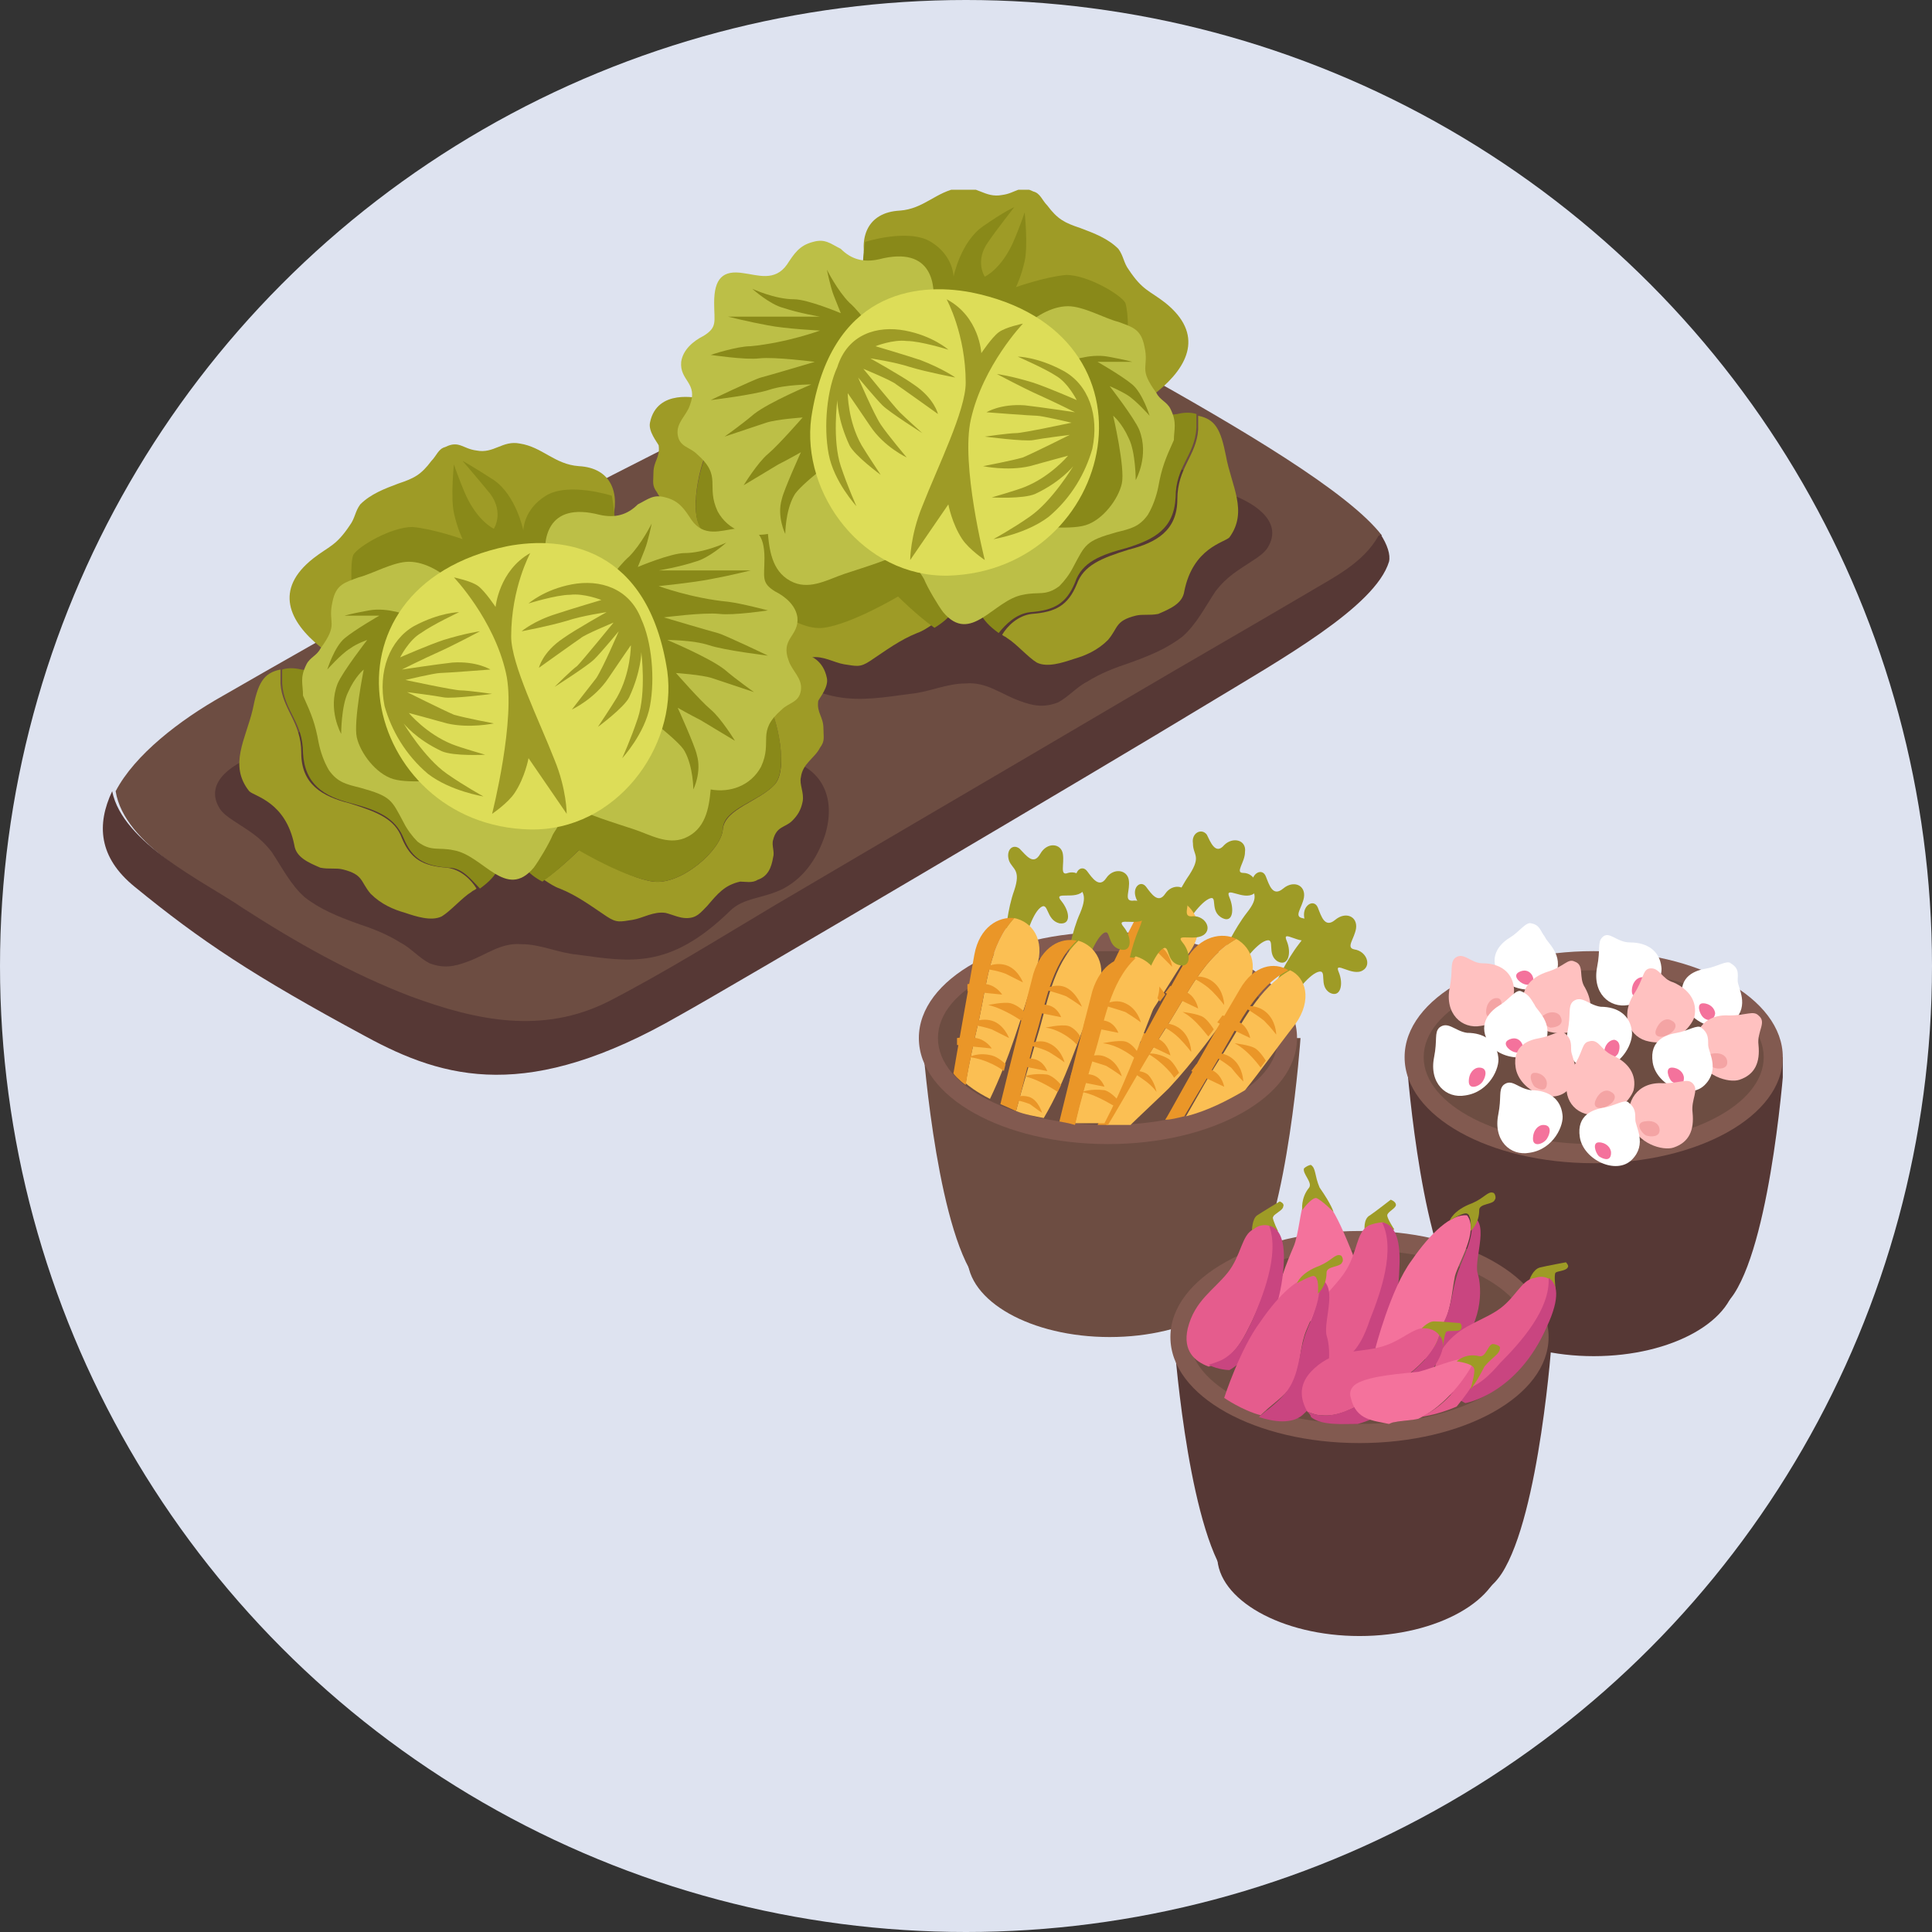 <svg width="224" height="224" viewBox="0 0 224 224" fill="none" xmlns="http://www.w3.org/2000/svg">
<rect x="0" y="0" width="224" height="224" fill="#333333" stroke="none"/>
<circle cx="112" cy="112" r="112" fill="#DEE3F0"/>
<g clip-path="url(#clip0_1459_509)">
<path d="M28.292 105.44C34.528 109.471 40.964 113.3 47.803 115.719C55.446 118.54 63.29 120.153 70.732 116.323C77.37 112.897 83.806 108.665 90.242 105.037C103.92 97.177 117.396 89.115 131.073 81.053C137.912 77.022 144.951 72.991 151.79 68.96C154.807 67.147 158.226 65.333 160.037 62.31C160.037 62.31 160.037 62.108 160.238 62.108C156.416 57.069 143.745 49.612 131.475 42.76C116.591 34.295 108.546 36.512 97.885 41.752C92.455 44.372 69.726 55.457 64.296 58.682C53.434 65.131 39.154 72.991 25.879 80.65C20.85 83.472 15.621 87.502 13.408 91.735C14.414 97.983 23.666 102.417 28.292 105.44Z" fill="#6D4D42"/>
<path d="M15.621 102.82C23.264 109.068 29.298 113.099 42.372 120.153C51.624 125.191 61.279 127.811 78.777 117.734C84.61 114.509 127.654 89.115 139.923 81.658C148.572 76.418 159.433 70.371 161.042 65.131C161.243 64.325 160.841 63.116 160.037 61.907C160.037 61.907 160.037 62.108 159.835 62.108C158.025 65.333 154.606 66.945 151.589 68.759C144.75 72.79 137.71 76.821 130.872 80.852C117.194 88.913 103.718 96.773 90.041 104.835C83.605 108.665 77.168 112.695 70.531 116.122C62.888 119.951 55.245 118.339 47.601 115.517C40.763 112.897 34.326 109.269 28.091 105.238C23.666 102.215 14.213 97.781 13.006 91.735C11.196 95.564 11.397 99.394 15.621 102.82Z" fill="#563835"/>
<path d="M92.052 88.309C85.616 86.092 78.174 85.89 71.536 84.882C63.491 83.673 56.049 83.27 47.802 83.673C41.969 84.076 34.527 83.27 29.901 87.502C27.487 88.309 23.465 90.526 25.476 93.75C25.878 94.355 26.482 94.758 27.085 95.161C28.895 96.37 30.102 96.975 31.51 98.789C32.717 100.603 33.723 102.618 35.332 104.029C37.142 105.44 39.153 106.246 41.366 107.052C43.176 107.657 44.785 108.261 46.394 109.269C47.601 109.874 48.607 111.083 49.814 111.688C51.423 112.292 52.63 112.091 54.239 111.486C56.451 110.68 58.06 109.269 60.474 109.471C62.686 109.471 64.698 110.478 66.91 110.68C72.944 111.486 77.57 112.494 84.61 105.641C86.219 104.029 88.432 104.231 90.845 103.021C93.46 101.611 94.868 99.192 95.673 96.773C96.879 92.743 95.472 89.518 92.052 88.309Z" fill="#563835"/>
<path d="M80.386 58.077C86.823 55.86 94.265 55.658 100.902 54.651C108.948 53.441 116.39 53.038 124.636 53.441C130.469 53.844 137.911 53.038 142.537 57.271C144.951 58.077 148.974 60.294 146.962 63.519C146.56 64.123 145.957 64.526 145.353 64.929C143.543 66.139 142.336 66.743 140.928 68.557C139.721 70.371 138.716 72.386 137.107 73.797C135.296 75.208 133.285 76.014 131.073 76.82C129.262 77.425 127.653 78.03 126.044 79.037C124.837 79.642 123.832 80.851 122.625 81.456C121.016 82.061 119.809 81.859 118.2 81.254C115.987 80.448 114.378 79.037 111.965 79.239C109.752 79.239 107.741 80.247 105.528 80.448C99.494 81.254 94.868 82.262 87.828 75.41C86.219 73.797 84.007 73.999 81.593 72.79C78.978 71.379 77.57 68.96 76.766 66.542C75.76 62.712 76.967 59.488 80.386 58.077Z" fill="#563835"/>
<path d="M95.472 72.588C92.254 72.992 87.628 68.961 87.427 66.542C87.225 64.124 83.203 63.317 81.393 61.302C79.582 59.286 81.594 52.031 82.398 51.829C88.231 50.016 112.166 59.286 112.166 59.286C111.965 57.876 110.155 57.069 108.948 56.465C106.132 54.651 103.115 53.24 100.098 51.829C94.265 49.209 87.628 46.388 81.191 46.186C80.99 46.186 76.163 44.977 75.359 49.008C75.157 50.016 76.163 51.225 76.364 51.628C76.565 53.039 75.761 53.442 75.761 54.852C75.761 55.86 75.56 56.263 76.163 57.069C76.766 58.279 78.174 58.883 78.376 60.496C78.577 61.302 77.973 62.31 78.174 63.317C78.376 64.325 78.778 64.93 79.381 65.534C80.186 66.341 81.191 66.139 81.594 67.751C81.795 68.356 81.393 69.162 81.594 69.767C81.795 70.976 82.197 71.984 83.404 72.387C84.007 72.79 84.812 72.588 85.415 72.588C87.225 72.992 88.03 73.999 89.237 75.41C90.041 76.216 90.444 76.821 91.65 76.821C92.455 76.821 93.26 76.418 94.064 76.216C95.472 76.015 96.679 76.821 97.886 77.022C99.294 77.224 99.696 77.425 100.903 76.619C102.713 75.41 104.322 74.201 106.333 73.394C106.937 73.193 107.54 72.79 108.144 72.387C106.132 70.976 103.92 68.759 103.92 68.759C103.92 68.759 98.69 72.387 95.472 72.588Z" fill="#9E9B26"/>
<path d="M110.557 70.976C111.563 69.767 111.764 68.154 111.764 66.744C111.764 65.534 111.362 64.527 111.362 63.317C111.362 62.31 111.965 61.302 112.166 60.093C112.166 59.69 112.166 59.488 112.166 59.488C112.166 59.488 88.231 50.217 82.398 52.031C81.594 52.232 79.582 59.286 81.393 61.504C83.203 63.519 87.427 64.325 87.427 66.744C87.427 69.162 92.254 73.193 95.472 72.79C98.69 72.387 104.121 69.162 104.121 69.162C104.121 69.162 106.334 71.379 108.345 72.79C109.351 72.185 109.954 71.581 110.557 70.976Z" fill="#898919"/>
<path d="M135.096 35.101C133.286 33.691 132.481 33.691 130.872 31.272C130.269 30.466 130.269 29.66 129.665 28.853C128.458 27.644 126.849 27.04 125.24 26.435C123.43 25.83 122.625 25.427 121.419 23.815C120.815 23.21 120.614 22.404 119.809 22.203C118.2 21.396 117.798 22.404 116.189 22.606C114.178 23.009 113.172 21.396 111.161 21.799C108.546 22.203 107.138 24.218 104.322 24.419C100.5 24.621 99.495 27.644 100.5 30.869C99.696 31.272 99.897 32.481 100.903 32.481C103.517 32.683 105.126 38.124 106.937 39.938C108.747 41.752 110.758 42.962 112.971 43.969C114.781 44.775 116.39 44.977 117.597 47.194C117.999 48 117.798 49.008 118.401 49.814C119.407 51.225 120.614 51.426 122.424 51.023C127.855 50.016 144.147 42.357 135.096 35.101Z" fill="#9E9B26"/>
<path d="M100.299 28.047C100.299 28.047 105.327 26.435 107.942 28.047C110.557 29.66 110.557 32.078 110.557 32.078C110.557 32.078 111.362 28.047 113.976 26.234C116.591 24.42 117.597 24.017 117.597 24.017C117.597 24.017 115.384 26.838 114.58 28.047C112.971 30.265 114.177 32.078 114.177 32.078C114.177 32.078 115.988 31.272 117.396 28.249C118.2 26.435 118.804 24.621 118.804 24.621C118.804 24.621 119.206 28.451 118.804 30.265C118.401 32.078 117.798 33.288 117.798 33.288C117.798 33.288 121.217 32.078 123.631 31.877C126.045 31.877 129.866 34.094 130.47 35.102C130.872 36.311 130.872 39.535 130.47 39.938C130.268 40.14 120.212 42.962 118.2 42.76C116.189 42.559 104.724 37.722 101.908 36.109C99.092 34.698 100.299 28.047 100.299 28.047Z" fill="#898919"/>
<path d="M142.136 52.838C141.533 49.815 140.929 48.606 138.918 48.203C138.918 48.606 138.918 49.21 138.918 49.815C138.717 52.838 136.504 54.249 136.504 57.877C136.504 61.505 134.091 62.915 130.872 63.721C127.654 64.729 125.643 65.535 124.838 67.752C123.833 70.171 122.425 70.977 119.609 71.179C118 71.38 116.793 72.589 116.189 73.597C116.391 73.799 116.592 73.799 116.793 74C117.799 74.605 119.206 76.217 120.212 76.822C121.419 77.426 123.229 76.822 124.436 76.419C125.844 76.016 127.252 75.411 128.459 74.202C129.666 72.791 129.263 71.985 131.677 71.38C132.482 71.179 133.286 71.38 134.292 71.179C135.7 70.574 137.108 69.969 137.309 68.558C138.314 63.52 141.935 62.915 142.538 62.311C144.751 59.288 142.739 56.264 142.136 52.838Z" fill="#9E9B26"/>
<path d="M119.408 70.977C122.223 70.775 123.631 69.969 124.637 67.55C125.442 65.132 127.654 64.326 130.671 63.519C133.889 62.512 136.102 61.302 136.303 57.675C136.303 54.047 138.515 52.838 138.717 49.613C138.717 49.008 138.717 48.404 138.717 48.001C138.113 47.799 137.309 47.799 136.504 48.001C132.481 48.404 128.861 50.419 126.045 53.039C124.034 54.853 122.223 57.272 120.413 59.287C118.804 61.504 112.368 67.55 112.77 67.953C113.373 70.775 113.575 71.783 115.787 73.395C116.592 72.387 117.798 71.178 119.408 70.977Z" fill="#898919"/>
<path d="M108.545 56.062C107.942 49.209 107.138 42.962 108.143 35.907C108.143 35.907 108.143 35.907 108.143 35.706C108.545 33.086 108.143 28.45 101.908 30.063C100.098 30.466 98.69 30.063 97.483 28.853C96.276 28.249 95.673 27.644 94.265 28.047C92.656 28.45 92.052 29.458 91.248 30.667C89.84 32.683 87.828 31.877 86.219 31.675C83.806 31.272 82.8 32.28 82.8 35.101C82.8 37.318 83.202 37.923 81.593 38.931C80.386 39.535 79.18 40.543 78.978 41.954C78.777 44.171 80.99 44.372 79.984 46.992C79.582 48.202 78.375 49.008 78.576 50.419C78.777 51.829 79.984 51.829 80.789 52.636C83.806 55.256 81.794 56.263 83.202 59.286C84.409 61.504 86.823 62.31 89.035 61.907C89.236 64.124 89.639 66.542 92.052 67.55C94.064 68.356 96.075 67.147 97.885 66.542C100.299 65.736 103.115 64.93 105.327 63.721C108.344 61.907 108.747 59.085 108.545 56.062Z" fill="#BCBF47"/>
<path d="M135.699 47.395C135.297 46.589 134.492 46.388 134.09 45.581C131.878 42.558 133.286 42.76 132.682 40.14C132.28 38.124 131.274 37.923 129.665 37.318C128.056 36.915 125.642 35.504 123.832 35.504C120.011 35.504 115.787 40.341 114.58 43.566C113.373 46.791 113.976 50.418 113.172 53.643C112.166 57.472 109.954 60.697 107.339 63.519C107.138 63.72 107.138 63.922 107.138 64.123C106.534 64.526 106.333 65.131 106.534 65.937C106.534 66.34 106.937 66.743 107.138 67.147C107.54 68.154 108.747 70.17 109.35 70.976C112.569 74.805 115.183 69.565 118.603 68.96C120.413 68.557 121.217 69.162 122.826 67.953C123.43 67.348 124.033 66.542 124.436 65.736C125.844 63.116 125.844 62.712 129.464 61.705C131.073 61.302 132.079 61.1 133.084 59.689C133.688 58.682 134.09 57.472 134.291 56.465C134.693 54.248 135.096 53.24 136.101 51.023C136.101 49.814 136.504 49.008 135.699 47.395Z" fill="#BCBF47"/>
<path d="M101.909 39.334C101.909 39.334 99.897 36.311 98.489 35.101C97.081 33.691 95.875 31.272 95.875 31.272C95.875 31.272 96.277 33.287 96.679 34.295C97.081 35.303 97.484 36.311 97.484 36.311C97.484 36.311 93.662 34.698 92.053 34.698C89.841 34.698 87.226 33.489 87.226 33.489C87.226 33.489 89.237 35.303 90.846 35.706C92.656 36.311 95.07 36.714 95.07 36.714C95.07 36.714 90.846 36.714 87.829 36.714C86.019 36.714 84.41 36.714 84.41 36.714C84.41 36.714 86.823 37.318 89.036 37.721C91.047 38.124 95.07 38.326 95.07 38.326C95.07 38.326 91.248 39.737 87.025 40.14C85.415 40.14 82.398 41.148 82.398 41.148C82.398 41.148 86.421 41.752 88.03 41.551C89.841 41.349 94.467 41.954 94.467 41.954C94.467 41.954 89.036 43.566 88.231 43.768C87.427 43.969 82.398 46.388 82.398 46.388C82.398 46.388 87.427 45.783 89.237 45.178C91.047 44.574 94.064 44.574 94.064 44.574C94.064 44.574 89.237 46.589 87.427 48C86.019 49.209 84.007 50.62 84.007 50.62C84.007 50.62 87.628 49.411 88.835 49.008C90.042 48.605 93.059 48.403 93.059 48.403C93.059 48.403 90.243 51.628 89.036 52.636C87.829 53.643 86.22 56.263 86.22 56.263C86.22 56.263 89.237 54.45 90.243 53.845C91.45 53.24 92.858 52.434 92.858 52.434C92.858 52.434 90.846 56.868 90.645 57.876C90.042 59.891 91.047 61.907 91.047 61.907C91.047 61.907 91.047 59.286 92.053 57.473C92.656 56.263 97.282 52.837 97.282 52.837L101.909 39.334Z" fill="#898919"/>
<path d="M123.832 41.953C123.832 41.953 126.246 40.946 128.458 41.349C130.671 41.752 131.274 41.953 131.274 41.953C131.274 41.953 129.263 41.953 128.458 41.953C127.855 41.953 127.252 41.953 127.252 41.953C127.252 41.953 130.067 43.566 131.274 44.574C132.481 45.581 133.286 48.201 133.286 48.201C133.286 48.201 131.677 46.387 130.671 45.783C129.665 45.178 128.659 44.775 128.659 44.775C128.659 44.775 131.475 48.403 132.079 49.814C133.286 52.837 131.677 55.658 131.677 55.658C131.677 55.658 131.677 52.434 130.872 50.821C130.067 49.008 129.062 48.201 129.062 48.201C129.062 48.201 130.47 54.248 130.067 56.062C129.665 57.875 127.855 60.294 125.844 60.899C123.832 61.503 119.407 60.899 119.407 60.899L123.832 41.953Z" fill="#898919"/>
<path d="M112.569 33.892C106.132 32.682 96.277 33.892 94.064 48.403C92.857 57.271 100.098 66.945 109.954 66.743C129.464 66.139 135.699 38.527 112.569 33.892Z" fill="#DDDD58"/>
<path d="M109.753 34.698C109.753 34.698 111.966 38.729 111.966 44.372C111.966 47.597 108.747 54.046 106.937 58.682C105.529 62.108 105.529 64.93 105.529 64.93L109.954 58.48C109.954 58.48 110.357 60.697 111.563 62.511C112.368 63.72 114.178 64.93 114.178 64.93C114.178 64.93 111.362 53.845 112.569 48.605C113.977 42.357 118.603 37.52 118.603 37.52C118.603 37.52 116.592 37.923 115.787 38.527C114.983 39.132 113.776 40.946 113.776 40.946C113.776 40.946 113.575 36.713 109.753 34.698Z" fill="#9E9B26"/>
<path d="M104.925 38.326C108.143 38.931 109.953 40.543 109.953 40.543C109.953 40.543 106.735 39.535 105.126 39.535C103.517 39.334 101.506 40.14 101.506 40.14C101.506 40.14 104.925 41.148 106.735 41.752C109.35 42.76 110.758 43.768 110.758 43.768C110.758 43.768 107.54 43.163 105.528 42.559C103.718 41.954 100.902 41.551 100.902 41.551C100.902 41.551 104.523 43.566 105.931 44.574C108.344 46.186 108.747 48 108.747 48C108.747 48 104.523 44.977 103.919 44.574C103.517 44.171 100.098 42.76 100.098 42.76C100.098 42.76 103.718 47.194 104.322 47.799C104.925 48.403 106.936 50.217 106.936 50.217C106.936 50.217 103.115 47.799 102.31 46.992C101.506 46.186 99.494 43.768 99.494 43.768C99.494 43.768 101.305 48 102.109 49.209C102.914 50.419 105.126 53.039 105.126 53.039C105.126 53.039 102.511 51.83 100.902 49.411C100.098 48.202 98.288 45.582 98.288 45.582C98.288 45.582 98.288 48.806 99.897 51.628C100.5 52.636 102.109 55.054 102.109 55.054C102.109 55.054 99.092 52.837 98.489 51.628C97.081 48.605 97.081 46.388 97.081 46.388C97.081 46.388 96.477 51.023 97.483 54.047C98.288 56.465 99.293 58.682 99.293 58.682C99.293 58.682 96.678 55.86 96.075 52.636C95.472 49.411 95.874 45.179 97.081 42.559C98.288 38.729 101.707 37.721 104.925 38.326Z" fill="#9E9B26"/>
<path d="M123.229 42.962C120.212 41.349 117.999 41.349 117.999 41.349C117.999 41.349 121.217 42.76 122.424 43.566C123.832 44.372 124.838 46.388 124.838 46.388C124.838 46.388 121.62 44.977 119.81 44.372C117.195 43.566 115.586 43.365 115.586 43.365C115.586 43.365 118.603 44.977 120.413 45.783C122.223 46.589 124.637 47.798 124.637 47.798C124.637 47.798 120.614 47.194 118.804 46.992C115.988 46.791 114.379 47.798 114.379 47.798C114.379 47.798 119.608 48.202 120.212 48.202C120.815 48.202 124.235 49.008 124.235 49.008C124.235 49.008 118.603 50.217 117.798 50.217C116.994 50.217 114.178 50.62 114.178 50.62C114.178 50.62 118.804 51.225 119.81 51.023C120.815 50.822 124.033 50.419 124.033 50.419C124.033 50.419 120.011 52.434 118.603 53.039C117.195 53.442 113.977 54.046 113.977 54.046C113.977 54.046 116.792 54.651 119.407 54.046C120.815 53.643 123.832 52.837 123.832 52.837C123.832 52.837 121.821 55.256 118.804 56.465C117.798 56.868 114.982 57.674 114.982 57.674C114.982 57.674 118.603 57.876 120.011 57.271C123.028 55.86 124.436 54.046 124.436 54.046C124.436 54.046 122.022 58.077 119.407 59.891C117.396 61.302 115.183 62.511 115.183 62.511C115.183 62.511 119.005 61.907 121.62 59.891C124.235 57.674 125.844 54.852 126.648 52.031C127.453 48.202 126.246 44.574 123.229 42.962Z" fill="#9E9B26"/>
<path d="M75.761 102.215C78.979 102.618 83.605 98.587 83.806 96.168C84.007 93.75 88.03 92.944 89.84 90.928C91.65 88.913 89.639 81.657 88.835 81.456C83.002 79.642 59.066 88.913 59.066 88.913C59.267 87.502 61.078 86.696 62.285 86.091C65.1 84.278 68.118 82.867 71.135 81.456C76.968 78.836 83.605 76.014 90.041 75.813C90.243 75.813 95.07 74.603 95.874 78.634C96.076 79.642 95.07 80.851 94.869 81.254C94.668 82.665 95.472 83.068 95.472 84.479C95.472 85.487 95.673 85.89 95.07 86.696C94.466 87.905 93.058 88.51 92.857 90.122C92.656 90.928 93.26 91.936 93.058 92.944C92.857 93.951 92.455 94.556 91.852 95.161C91.047 95.967 90.041 95.765 89.639 97.378C89.438 97.982 89.84 98.789 89.639 99.393C89.438 100.602 89.036 101.61 87.829 102.013C87.225 102.416 86.421 102.215 85.817 102.215C84.007 102.618 83.203 103.626 81.996 105.036C81.191 105.843 80.789 106.447 79.582 106.447C78.778 106.447 77.973 106.044 77.169 105.843C75.761 105.641 74.554 106.447 73.347 106.649C71.939 106.85 71.537 107.052 70.33 106.246C68.52 105.036 66.911 103.827 64.899 103.021C64.296 102.819 63.693 102.416 63.089 102.013C65.1 100.602 67.313 98.385 67.313 98.385C67.313 98.385 72.543 101.812 75.761 102.215Z" fill="#9E9B26"/>
<path d="M60.675 100.4C59.67 99.191 59.469 97.579 59.469 96.168C59.469 94.959 59.871 93.951 59.871 92.742C59.871 91.734 59.267 90.726 59.066 89.517C59.066 89.114 59.066 88.912 59.066 88.912C59.066 88.912 83.002 79.641 88.835 81.455C89.639 81.657 91.65 88.711 89.84 90.928C88.03 92.943 83.806 93.749 83.806 96.168C83.605 98.586 78.979 102.617 75.761 102.214C72.543 101.811 67.112 98.586 67.112 98.586C67.112 98.586 64.899 100.803 62.888 102.214C62.084 101.811 61.279 101.206 60.675 100.4Z" fill="#898919"/>
<path d="M36.338 64.728C38.148 63.317 38.953 63.317 40.562 60.898C41.165 60.092 41.165 59.286 41.769 58.48C42.976 57.271 44.585 56.666 46.194 56.061C48.004 55.457 48.809 55.054 50.015 53.441C50.619 52.837 50.82 52.031 51.624 51.829C53.233 51.023 53.636 52.031 55.245 52.232C57.256 52.635 58.262 51.023 60.273 51.426C62.888 51.829 64.296 53.844 67.112 54.046C70.933 54.248 71.939 57.271 70.933 60.495C71.738 60.898 71.537 62.108 70.531 62.108C67.916 62.309 66.307 67.751 64.497 69.565C62.687 71.379 60.676 72.588 58.463 73.596C56.653 74.402 55.044 74.603 53.837 76.82C53.435 77.626 53.636 78.634 53.032 79.44C52.027 80.851 50.82 81.053 49.01 80.65C43.579 79.642 27.086 71.983 36.338 64.728Z" fill="#9E9B26"/>
<path d="M70.933 57.472C70.933 57.472 65.905 55.86 63.29 57.472C60.675 59.084 60.675 61.503 60.675 61.503C60.675 61.503 59.87 57.472 57.256 55.658C54.44 53.844 53.635 53.441 53.635 53.441C53.635 53.441 56.049 56.263 56.853 57.27C58.463 59.487 57.256 61.301 57.256 61.301C57.256 61.301 55.446 60.495 54.038 57.472C53.233 55.658 52.63 53.844 52.63 53.844C52.63 53.844 52.227 57.674 52.63 59.487C53.032 61.301 53.635 62.511 53.635 62.511C53.635 62.511 50.216 61.301 47.802 61.1C45.389 61.1 41.567 63.317 40.964 64.325C40.561 65.332 40.763 68.758 40.964 69.162C41.165 69.565 51.222 72.185 53.233 71.983C55.244 71.782 66.709 66.945 69.525 65.332C72.341 64.123 70.933 57.472 70.933 57.472Z" fill="#898919"/>
<path d="M29.298 82.263C29.901 79.239 30.505 78.03 32.516 77.627C32.516 78.03 32.516 78.635 32.516 79.239C32.717 82.263 34.93 83.673 34.93 87.301C34.93 90.929 37.343 92.34 40.562 93.146C43.78 94.153 45.791 94.96 46.596 97.177C47.601 99.595 49.009 100.401 51.825 100.603C53.434 100.804 54.641 102.014 55.245 103.021C55.043 103.223 54.842 103.223 54.641 103.425C53.636 104.029 52.227 105.642 51.222 106.246C50.015 106.851 48.205 106.246 46.998 105.843C45.59 105.44 44.182 104.835 42.975 103.626C41.768 102.215 42.171 101.409 39.757 100.804C38.953 100.603 38.148 100.804 37.142 100.603C35.734 99.998 34.326 99.394 34.125 97.983C33.12 92.944 29.499 92.34 28.896 91.735C26.482 88.712 28.493 85.689 29.298 82.263Z" fill="#9E9B26"/>
<path d="M52.027 100.603C49.211 100.401 47.803 99.595 46.797 97.177C45.792 94.758 43.78 93.952 40.763 93.146C37.545 92.34 35.333 90.929 35.131 87.301C35.131 83.673 32.919 82.464 32.718 79.239C32.718 78.635 32.718 78.03 32.718 77.627C33.321 77.425 34.126 77.425 34.93 77.627C38.953 78.03 42.574 80.046 45.389 82.666C47.401 84.48 49.211 86.898 51.021 88.913C52.63 91.13 59.067 97.177 58.664 97.58C58.061 100.401 57.86 101.409 55.647 103.021C54.642 102.014 53.636 100.603 52.027 100.603Z" fill="#898919"/>
<path d="M62.888 85.688C63.491 78.836 64.296 72.588 63.29 65.534C63.29 65.534 63.29 65.534 63.29 65.332C62.888 62.712 63.29 58.077 69.525 59.689C71.335 60.092 72.743 59.689 73.95 58.48C75.157 57.875 75.76 57.271 77.168 57.674C78.777 58.077 79.381 59.084 80.185 60.294C81.593 62.309 83.605 61.503 85.214 61.301C87.627 60.898 88.633 61.906 88.633 64.728C88.633 66.945 88.231 67.549 89.84 68.557C91.047 69.162 92.253 70.169 92.455 71.58C92.656 73.797 90.443 73.999 91.449 76.619C91.851 77.828 93.058 78.634 92.857 80.045C92.656 81.456 91.449 81.456 90.644 82.262C87.627 84.882 89.639 85.89 88.231 88.913C87.024 91.13 84.61 91.936 82.398 91.533C82.197 93.75 81.794 96.168 79.381 97.176C77.369 97.982 75.358 96.773 73.548 96.168C71.134 95.362 68.318 94.556 66.106 93.347C62.888 91.533 62.485 88.711 62.888 85.688Z" fill="#BCBF47"/>
<path d="M35.533 77.022C35.935 76.216 36.74 76.014 37.142 75.208C39.355 72.185 37.947 72.386 38.55 69.766C38.952 67.751 39.958 67.549 41.567 66.945C43.176 66.541 45.59 65.131 47.4 65.131C51.222 65.131 55.446 69.968 56.652 73.192C57.859 76.417 57.256 80.045 58.06 83.269C59.066 87.099 61.279 90.324 63.893 93.145C64.094 93.347 64.094 93.548 64.094 93.75C64.698 94.153 64.899 94.757 64.698 95.564C64.698 95.967 64.296 96.37 64.094 96.773C63.692 97.781 62.485 99.796 61.882 100.602C58.664 104.432 56.049 99.192 52.63 98.587C50.819 98.184 50.015 98.788 48.406 97.579C47.802 96.975 47.199 96.168 46.797 95.362C45.389 92.742 45.389 92.339 41.768 91.331C40.159 90.928 39.154 90.727 38.148 89.316C37.544 88.308 37.142 87.099 36.941 86.091C36.539 83.874 36.136 82.866 35.131 80.65C35.131 79.239 34.729 78.634 35.533 77.022Z" fill="#BCBF47"/>
<path d="M69.525 68.759C69.525 68.759 71.537 65.736 72.945 64.527C74.353 63.116 75.559 60.697 75.559 60.697C75.559 60.697 75.157 62.713 74.755 63.72C74.353 64.728 73.95 65.736 73.95 65.736C73.95 65.736 77.772 64.124 79.381 64.124C81.594 64.124 84.208 62.914 84.208 62.914C84.208 62.914 82.197 64.728 80.588 65.131C78.778 65.736 76.364 66.139 76.364 66.139C76.364 66.139 80.588 66.139 83.605 66.139C85.415 66.139 87.024 66.139 87.024 66.139C87.024 66.139 84.611 66.744 82.398 67.147C80.387 67.55 76.364 67.953 76.364 67.953C76.364 67.953 80.186 69.364 84.409 69.767C86.019 69.968 89.036 70.774 89.036 70.774C89.036 70.774 85.013 71.379 83.404 71.177C81.594 70.976 76.967 71.581 76.967 71.581C76.967 71.581 82.398 73.193 83.203 73.394C84.007 73.596 89.036 76.015 89.036 76.015C89.036 76.015 84.007 75.41 82.197 74.805C80.387 74.201 77.37 74.201 77.37 74.201C77.37 74.201 82.197 76.216 84.007 77.627C85.415 78.836 87.427 80.247 87.427 80.247C87.427 80.247 83.806 79.038 82.599 78.635C81.392 78.232 78.375 78.03 78.375 78.03C78.375 78.03 81.191 81.255 82.398 82.262C83.605 83.27 85.214 85.89 85.214 85.89C85.214 85.89 82.197 84.076 81.191 83.472C79.984 82.867 78.576 82.061 78.576 82.061C78.576 82.061 80.588 86.495 80.789 87.503C81.392 89.518 80.387 91.533 80.387 91.533C80.387 91.533 80.387 88.913 79.381 87.1C78.778 85.89 74.151 82.464 74.151 82.464L69.525 68.759Z" fill="#898919"/>
<path d="M47.401 71.379C47.401 71.379 44.987 70.371 42.775 70.774C40.562 71.177 39.959 71.379 39.959 71.379C39.959 71.379 41.97 71.379 42.775 71.379C43.378 71.379 43.981 71.379 43.981 71.379C43.981 71.379 41.165 72.991 39.959 73.999C38.752 75.007 37.947 77.627 37.947 77.627C37.947 77.627 39.556 75.813 40.562 75.208C41.367 74.604 42.573 74.201 42.573 74.201C42.573 74.201 39.758 77.828 39.154 79.239C37.947 82.262 39.556 85.084 39.556 85.084C39.556 85.084 39.556 81.859 40.361 80.247C41.165 78.433 42.171 77.627 42.171 77.627C42.171 77.627 40.964 83.673 41.367 85.487C41.769 87.301 43.579 89.719 45.59 90.324C47.602 90.929 52.027 90.324 52.027 90.324L47.401 71.379Z" fill="#898919"/>
<path d="M58.865 63.317C65.301 62.108 75.157 63.317 77.37 77.828C78.576 86.696 71.335 96.37 61.48 96.169C41.969 95.766 35.533 68.154 58.865 63.317Z" fill="#DDDD58"/>
<path d="M61.48 64.124C61.48 64.124 59.267 68.154 59.267 73.798C59.267 77.022 62.486 83.472 64.296 88.107C65.704 91.534 65.704 94.355 65.704 94.355L61.279 87.906C61.279 87.906 60.877 90.123 59.67 91.936C58.865 93.146 57.055 94.355 57.055 94.355C57.055 94.355 59.871 83.27 58.664 78.03C57.256 71.782 52.63 66.945 52.63 66.945C52.63 66.945 54.641 67.348 55.446 67.953C56.25 68.558 57.457 70.371 57.457 70.371C57.457 70.371 57.859 66.139 61.48 64.124Z" fill="#9E9B26"/>
<path d="M66.308 67.751C63.089 68.356 61.279 69.968 61.279 69.968C61.279 69.968 64.497 68.96 66.106 68.96C67.716 68.759 69.727 69.565 69.727 69.565C69.727 69.565 66.308 70.573 64.497 71.177C61.883 71.983 60.475 73.192 60.475 73.192C60.475 73.192 63.693 72.588 65.704 71.983C67.514 71.379 70.33 70.975 70.33 70.975C70.33 70.975 66.71 72.991 65.302 73.999C62.888 75.611 62.486 77.425 62.486 77.425C62.486 77.425 66.71 74.402 67.313 73.999C67.716 73.596 71.135 72.185 71.135 72.185C71.135 72.185 67.514 76.619 66.911 77.223C66.308 77.626 64.296 79.642 64.296 79.642C64.296 79.642 68.118 77.223 68.922 76.417C69.727 75.611 71.738 73.192 71.738 73.192C71.738 73.192 69.928 77.425 69.124 78.634C68.319 79.642 66.308 82.262 66.308 82.262C66.308 82.262 68.922 81.053 70.531 78.634C71.336 77.425 73.146 74.805 73.146 74.805C73.146 74.805 73.146 78.03 71.537 80.851C70.934 81.859 69.325 84.277 69.325 84.277C69.325 84.277 72.342 82.06 72.945 80.851C74.353 77.828 74.353 75.611 74.353 75.611C74.353 75.611 74.956 80.246 73.951 83.27C73.146 85.688 72.141 87.905 72.141 87.905C72.141 87.905 74.755 85.084 75.359 81.859C75.962 78.634 75.56 74.402 74.353 71.782C72.945 68.154 69.526 67.146 66.308 67.751Z" fill="#9E9B26"/>
<path d="M48.004 72.588C51.021 70.976 53.234 70.976 53.234 70.976C53.234 70.976 50.217 72.386 48.809 73.394C47.401 74.2 46.395 76.216 46.395 76.216C46.395 76.216 49.613 74.805 51.423 74.2C54.038 73.394 55.647 73.193 55.647 73.193C55.647 73.193 52.63 74.805 50.82 75.611C49.01 76.417 46.596 77.626 46.596 77.626C46.596 77.626 50.619 77.022 52.429 76.82C55.245 76.619 56.854 77.626 56.854 77.626C56.854 77.626 51.625 78.03 51.021 78.03C50.418 78.03 46.998 78.836 46.998 78.836C46.998 78.836 52.63 80.045 53.435 80.045C54.239 80.045 57.055 80.448 57.055 80.448C57.055 80.448 52.429 81.053 51.423 80.851C50.418 80.65 47.2 80.247 47.2 80.247C47.2 80.247 51.222 82.262 52.63 82.867C54.038 83.27 57.257 83.874 57.257 83.874C57.257 83.874 54.441 84.479 51.826 83.874C50.418 83.471 47.401 82.665 47.401 82.665C47.401 82.665 49.412 85.084 52.429 86.293C53.435 86.696 56.251 87.502 56.251 87.502C56.251 87.502 52.63 87.704 51.222 87.099C48.205 85.688 46.797 83.874 46.797 83.874C46.797 83.874 49.211 87.905 51.826 89.719C53.837 91.13 56.05 92.339 56.05 92.339C56.05 92.339 52.228 91.735 49.613 89.719C46.998 87.502 45.389 84.68 44.585 81.859C43.78 77.828 45.188 74.2 48.004 72.588Z" fill="#9E9B26"/>
<path d="M184.776 157.236C193.885 157.236 201.27 153.085 201.27 147.965C201.27 142.845 193.885 138.694 184.776 138.694C175.667 138.694 168.283 142.845 168.283 147.965C168.283 153.085 175.667 157.236 184.776 157.236Z" fill="#563835"/>
<path d="M182.363 122.57H180.754H163.054C163.054 122.57 164.462 142.926 168.887 149.98C172.507 155.825 179.547 156.027 181.961 156.027C185.38 156.027 197.247 155.825 201.068 149.98C205.493 143.128 206.901 122.57 206.901 122.57H182.363Z" fill="#563835"/>
<path d="M206.7 122.57C206.7 129.423 196.845 134.864 184.776 134.864C172.708 134.864 162.853 129.423 162.853 122.57C162.853 115.718 172.708 110.276 184.776 110.276C196.845 110.276 206.7 115.718 206.7 122.57Z" fill="#825A50"/>
<path d="M184.777 132.648C195.663 132.648 204.488 128.136 204.488 122.57C204.488 117.005 195.663 112.493 184.777 112.493C173.891 112.493 165.065 117.005 165.065 122.57C165.065 128.136 173.891 132.648 184.777 132.648Z" fill="#6D4D42"/>
<path d="M177.535 107.052C176.932 106.851 176.127 108.06 175.122 108.665C174.116 109.269 172.507 110.68 173.714 112.897C174.921 115.114 179.144 115.517 180.351 113.098C181.357 110.68 179.346 109.269 179.144 108.665C178.541 107.858 178.541 107.254 177.535 107.052Z" fill="white"/>
<path d="M177.737 113.3C177.536 112.695 176.932 112.292 176.128 112.695C175.323 113.098 176.128 113.904 176.731 114.106C177.334 114.307 177.938 114.106 177.737 113.3Z" fill="#F4729C"/>
<path d="M185.782 108.664C185.179 109.268 185.581 110.075 185.179 112.09C184.575 115.113 186.587 116.927 188.799 116.524C191.615 116.121 192.822 113.299 192.621 112.09C192.42 110.276 191.012 109.268 189 109.268C187.391 109.268 186.587 107.858 185.782 108.664Z" fill="white"/>
<path d="M190.408 113.3C189.805 113.3 189.201 113.904 189.201 114.912C189.201 115.92 190.408 115.517 190.81 114.912C191.213 114.308 191.213 113.3 190.408 113.3Z" fill="#F4729C"/>
<path d="M168.686 111.083C168.082 111.687 168.484 112.494 168.082 114.509C167.479 117.532 169.49 119.346 171.703 118.943C174.518 118.54 175.725 115.718 175.524 114.509C175.323 112.695 173.915 111.687 171.904 111.687C170.496 111.687 169.691 110.277 168.686 111.083Z" fill="#FFC1C0"/>
<path d="M173.512 115.719C172.909 115.719 172.306 116.323 172.306 117.331C172.306 118.339 173.512 117.936 173.915 117.331C174.116 116.726 174.317 115.719 173.512 115.719Z" fill="#F4A4A4"/>
<path d="M182.563 111.486C181.759 111.083 181.357 112.091 179.345 112.695C176.328 113.703 175.926 116.323 177.334 118.137C179.144 120.354 182.161 119.951 183.167 119.145C184.575 117.936 184.776 116.323 183.77 114.509C182.966 113.3 183.77 111.889 182.563 111.486Z" fill="#FFC1C0"/>
<path d="M180.954 117.935C180.753 117.331 179.748 117.129 178.943 117.734C178.138 118.137 179.144 118.943 179.748 119.145C180.552 119.145 181.357 118.741 180.954 117.935Z" fill="#F4A4A4"/>
<path d="M176.328 114.912C175.725 114.71 174.92 115.92 173.915 116.524C172.909 117.129 171.3 118.54 172.507 120.757C173.714 122.974 177.937 123.377 179.144 120.958C180.15 118.54 178.139 117.129 177.937 116.524C177.535 115.92 177.334 115.315 176.328 114.912Z" fill="white"/>
<path d="M176.53 121.16C176.329 120.555 175.725 120.152 174.921 120.555C174.116 120.958 174.921 121.765 175.524 121.966C176.127 122.168 176.932 121.966 176.53 121.16Z" fill="#F4729C"/>
<path d="M200.666 111.688C200.263 111.285 199.056 112.091 197.85 112.293C196.643 112.494 194.631 113.099 195.034 115.719C195.436 118.339 199.258 120.153 201.068 118.339C202.878 116.525 201.47 114.51 201.47 113.703C201.47 112.897 201.671 112.293 200.666 111.688Z" fill="white"/>
<path d="M198.855 117.533C198.855 116.928 198.251 116.324 197.447 116.324C196.642 116.324 197.045 117.533 197.447 117.936C197.849 118.339 198.654 118.541 198.855 117.533Z" fill="#F4729C"/>
<path d="M191.212 112.292C190.408 112.494 190.609 113.501 189.402 115.315C187.793 117.935 189 120.354 191.212 120.757C194.028 121.362 196.04 119.145 196.442 117.935C196.844 116.121 195.838 114.711 194.028 113.904C192.62 113.501 192.419 112.091 191.212 112.292Z" fill="#FFC1C0"/>
<path d="M193.827 118.339C193.224 117.935 192.419 118.339 192.017 119.346C191.615 120.354 192.821 120.354 193.425 119.951C194.229 119.548 194.632 118.742 193.827 118.339Z" fill="#F4A4A4"/>
<path d="M203.884 117.735C203.281 117.13 202.476 117.735 200.465 117.735C197.448 117.533 196.04 119.952 196.643 122.169C197.448 124.789 200.465 125.595 201.671 125.192C203.482 124.587 204.085 123.176 203.884 121.161C203.683 119.548 204.89 118.541 203.884 117.735Z" fill="#FFC1C0"/>
<path d="M200.263 123.176C200.263 122.37 199.459 121.967 198.453 122.169C197.447 122.37 198.051 123.378 198.654 123.781C199.257 123.982 200.263 123.982 200.263 123.176Z" fill="#F4A4A4"/>
<path d="M197.247 119.145C196.844 118.741 195.638 119.548 194.431 119.749C193.224 119.951 191.213 120.555 191.615 123.175C192.017 125.795 195.839 127.609 197.649 125.795C199.459 123.982 198.051 121.966 198.051 121.16C198.051 120.354 198.051 119.749 197.247 119.145Z" fill="white"/>
<path d="M195.236 124.99C195.236 124.385 194.632 123.78 193.828 123.78C193.023 123.78 193.426 124.99 193.828 125.393C194.431 125.796 195.236 125.997 195.236 124.99Z" fill="#F4729C"/>
<path d="M182.362 116.122C181.759 116.726 182.161 117.533 181.759 119.548C181.155 122.571 183.167 124.385 185.379 123.982C188.195 123.579 189.402 120.757 189.201 119.548C189 117.734 187.592 116.726 185.58 116.726C184.173 116.525 183.368 115.316 182.362 116.122Z" fill="white"/>
<path d="M187.189 120.556C186.586 120.556 185.982 121.16 185.982 122.168C185.982 123.176 187.189 122.773 187.592 122.168C187.793 121.765 187.994 120.757 187.189 120.556Z" fill="#F4729C"/>
<path d="M166.875 119.145C166.272 119.749 166.674 120.555 166.272 122.571C165.668 125.594 167.68 127.408 169.892 127.005C172.708 126.602 173.915 123.78 173.714 122.571C173.512 120.757 172.105 119.749 170.093 119.749C168.685 119.548 167.881 118.338 166.875 119.145Z" fill="white"/>
<path d="M171.501 123.78C170.897 123.78 170.294 124.385 170.294 125.393C170.294 126.4 171.501 125.997 171.903 125.393C172.305 124.788 172.506 123.78 171.501 123.78Z" fill="#F4729C"/>
<path d="M181.357 119.749C180.955 119.346 179.748 120.152 178.541 120.354C177.334 120.555 175.323 121.16 175.725 123.78C176.127 126.4 179.949 128.214 181.759 126.4C183.569 124.586 182.162 122.571 182.162 121.764C182.162 120.958 182.162 120.354 181.357 119.749Z" fill="#FFC1C0"/>
<path d="M179.345 125.594C179.345 124.989 178.742 124.385 177.937 124.385C177.133 124.385 177.535 125.594 177.937 125.997C178.541 126.4 179.345 126.602 179.345 125.594Z" fill="#F4A4A4"/>
<path d="M184.173 120.757C183.369 120.959 183.57 121.967 182.363 123.78C180.754 126.401 181.961 128.819 184.173 129.222C186.989 129.827 189.001 127.61 189.403 126.401C189.805 124.587 188.799 123.176 186.989 122.37C185.581 121.765 185.38 120.354 184.173 120.757Z" fill="#FFC1C0"/>
<path d="M186.788 126.602C186.185 126.199 185.38 126.602 184.978 127.609C184.576 128.617 185.782 128.617 186.386 128.214C187.19 127.811 187.593 127.005 186.788 126.602Z" fill="#F4A4A4"/>
<path d="M196.241 125.594C195.638 124.99 194.833 125.594 192.822 125.594C189.805 125.393 188.397 127.811 189 130.028C189.805 132.648 192.822 133.455 194.029 133.052C195.839 132.447 196.442 131.036 196.241 129.021C196.04 127.408 197.046 126.401 196.241 125.594Z" fill="#FFC1C0"/>
<path d="M192.419 131.036C192.419 130.23 191.615 129.827 190.609 130.028C189.603 130.23 190.207 131.238 190.81 131.641C191.414 131.842 192.419 131.842 192.419 131.036Z" fill="#F4A4A4"/>
<path d="M188.798 127.811C188.396 127.408 187.189 128.214 185.982 128.416C184.776 128.617 182.764 129.222 183.167 131.842C183.569 134.462 187.39 136.276 189.201 134.462C191.011 132.648 189.603 130.633 189.603 129.826C189.603 129.02 189.603 128.416 188.798 127.811Z" fill="white"/>
<path d="M186.788 133.656C186.788 133.051 186.184 132.447 185.38 132.447C184.575 132.447 184.977 133.656 185.38 134.059C185.983 134.462 186.788 134.664 186.788 133.656Z" fill="#F4729C"/>
<path d="M174.316 125.795C173.713 126.399 174.115 127.205 173.713 129.221C173.11 132.244 175.121 134.058 177.333 133.655C180.149 133.252 181.356 130.43 181.155 129.221C180.954 127.407 179.546 126.399 177.535 126.399C175.925 126.198 175.322 124.988 174.316 125.795Z" fill="white"/>
<path d="M178.942 130.43C178.339 130.43 177.735 131.035 177.735 132.043C177.735 133.05 178.942 132.647 179.344 132.043C179.747 131.438 179.948 130.43 178.942 130.43Z" fill="#F4729C"/>
<path d="M128.659 155.02C137.768 155.02 145.152 150.869 145.152 145.749C145.152 140.628 137.768 136.478 128.659 136.478C119.55 136.478 112.166 140.628 112.166 145.749C112.166 150.869 119.55 155.02 128.659 155.02Z" fill="#6D4D42"/>
<path d="M126.246 120.354H124.637H106.937C106.937 120.354 108.344 140.71 112.769 147.764C116.39 153.609 123.43 154.012 125.843 153.81C129.263 153.81 141.13 153.609 144.951 147.764C149.376 140.911 150.784 120.354 150.784 120.354H126.246V120.354Z" fill="#6D4D42"/>
<path d="M150.382 120.354C150.382 127.206 140.526 132.648 128.458 132.648C116.39 132.648 106.534 127.206 106.534 120.354C106.534 113.501 116.39 108.06 128.458 108.06C140.526 108.06 150.382 113.501 150.382 120.354Z" fill="#825A50"/>
<path d="M148.17 120.354C148.17 125.997 139.32 130.431 128.458 130.431C117.597 130.431 108.747 125.997 108.747 120.354C108.747 114.711 117.597 110.277 128.458 110.277C139.521 110.277 148.17 114.711 148.17 120.354Z" fill="#6D4D42"/>
<path d="M135.497 106.044C135.497 106.044 136.503 103.424 137.911 101.409C139.319 99.192 138.313 99.192 138.313 97.781C138.112 96.572 139.319 95.967 139.922 96.773C140.324 97.579 140.928 99.192 141.933 97.983C142.939 96.975 144.548 97.378 144.347 98.789C144.347 99.998 143.14 101.207 144.146 101.207C145.554 101.207 146.157 103.021 145.353 103.626C144.146 104.432 141.933 102.618 142.537 104.029C143.14 105.44 142.939 107.052 141.732 106.447C140.123 105.641 141.33 103.626 140.123 104.23C138.916 104.835 137.307 107.455 137.307 107.455L135.497 106.044Z" fill="#9E9B26"/>
<path d="M136.905 104.431C133.486 106.648 131.877 111.082 129.865 114.509C128.458 117.129 127.05 119.95 125.642 122.772C126.245 123.376 127.05 123.981 128.055 124.384C131.877 120.353 134.089 116.322 137.71 110.679C139.922 107.858 138.715 105.439 136.905 104.431Z" fill="#FBBF53"/>
<path d="M131.273 107.253C129.262 111.083 127.452 115.113 125.843 118.338C125.843 118.54 125.843 118.54 125.843 118.741C125.843 120.354 125.642 122.167 125.642 123.78C127.251 120.152 128.86 116.323 129.865 114.71C131.676 111.284 133.285 106.85 136.905 104.633C135.095 103.827 132.681 104.23 131.273 107.253Z" fill="#EA9628"/>
<path d="M131.877 109.268C131.877 109.268 133.285 108.865 134.492 109.672C135.699 110.478 135.9 112.09 135.9 112.09C135.9 112.09 135.296 111.485 134.291 110.478C133.285 109.873 131.877 109.268 131.877 109.268Z" fill="#EA9628"/>
<path d="M128.658 114.913C128.658 114.913 130.066 114.51 131.273 115.316C132.48 116.122 132.681 117.734 132.681 117.734C132.681 117.734 132.078 117.13 131.072 116.122C130.066 115.517 128.658 114.913 128.658 114.913Z" fill="#EA9628"/>
<path d="M129.664 110.478C129.664 110.478 130.67 110.679 131.877 111.082C132.882 111.485 133.284 112.695 133.284 112.695L129.463 111.082L129.664 110.478Z" fill="#EA9628"/>
<path d="M126.849 116.122C126.849 116.122 127.854 116.324 129.061 116.727C130.067 117.13 130.469 118.339 130.469 118.339L126.647 116.727L126.849 116.122Z" fill="#EA9628"/>
<path d="M131.273 113.502C131.273 113.502 133.084 113.502 133.888 113.905C134.492 114.308 135.095 115.316 135.095 115.316L134.492 116.122C134.492 116.122 133.084 114.107 131.273 113.502Z" fill="#EA9628"/>
<path d="M127.653 118.541C127.653 118.541 128.659 118.339 130.268 118.944C131.073 119.347 131.475 120.354 131.475 120.354L131.073 120.959C130.872 121.161 129.464 119.347 127.653 118.541Z" fill="#EA9628"/>
<path d="M125.642 120.757C125.642 120.757 126.848 120.354 127.854 121.16C128.86 121.765 128.86 123.176 128.86 123.176C128.86 123.176 128.458 122.571 127.653 121.966C126.848 121.16 125.642 120.757 125.642 120.757Z" fill="#EA9628"/>
<path d="M141.934 110.276C141.934 110.276 143.14 107.656 144.548 105.843C146.157 103.827 145.152 103.626 145.152 102.416C145.152 101.207 146.359 100.602 146.761 101.61C147.163 102.618 147.565 104.029 148.772 103.021C149.979 102.013 151.387 102.618 151.186 104.029C150.985 105.238 149.979 106.246 150.985 106.447C152.393 106.649 152.996 108.261 151.99 108.866C150.784 109.672 148.571 107.656 149.174 109.067C149.778 110.478 149.376 112.09 148.169 111.486C146.761 110.68 147.968 108.664 146.761 109.067C145.554 109.47 143.744 112.09 143.744 112.09L141.934 110.276Z" fill="#9E9B26"/>
<path d="M143.342 108.865C139.722 110.88 137.71 115.113 135.699 118.337C134.09 120.957 129.665 127.608 128.257 130.43C129.263 130.43 129.866 130.43 131.073 130.43C131.676 129.825 134.894 126.802 135.498 126.197C138.515 122.973 140.727 119.748 144.147 115.314C146.158 112.291 145.152 109.872 143.342 108.865Z" fill="#FBBF53"/>
<path d="M143.342 108.865C141.733 108.059 139.118 108.462 137.509 111.284C132.279 120.353 127.251 130.43 127.251 130.43C127.251 130.43 128.056 130.43 128.458 130.43C130.067 127.81 133.888 120.958 135.699 118.338C137.71 115.113 139.721 110.881 143.342 108.865Z" fill="#EA9628"/>
<path d="M138.112 113.299C138.112 113.299 139.52 112.896 140.727 113.904C141.934 114.912 141.934 116.524 141.934 116.524C141.934 116.524 141.33 115.718 140.526 114.912C139.52 113.904 138.112 113.299 138.112 113.299Z" fill="#EA9628"/>
<path d="M134.291 118.74C134.291 118.74 135.699 118.337 136.906 119.345C138.113 120.353 138.113 121.965 138.113 121.965C138.113 121.965 137.509 121.159 136.705 120.353C135.699 119.345 134.291 118.74 134.291 118.74Z" fill="#EA9628"/>
<path d="M135.698 114.307C135.698 114.307 136.704 114.508 137.709 115.113C138.715 115.717 138.916 116.927 138.916 116.927L135.095 115.113L135.698 114.307Z" fill="#EA9628"/>
<path d="M132.48 119.748C132.48 119.748 133.486 119.95 134.492 120.554C135.497 121.159 135.699 122.368 135.699 122.368L131.877 120.554L132.48 119.748Z" fill="#EA9628"/>
<path d="M137.106 117.33C137.106 117.33 138.917 117.532 139.52 117.935C140.123 118.338 140.727 119.346 140.727 119.346L140.123 120.152C140.123 120.353 138.716 118.136 137.106 117.33Z" fill="#EA9628"/>
<path d="M133.084 122.167C133.084 122.167 134.09 121.965 135.498 122.772C136.101 123.175 136.704 124.384 136.704 124.384L136.101 124.989C136.302 124.989 134.894 123.175 133.084 122.167Z" fill="#EA9628"/>
<path d="M131.072 124.183C131.072 124.183 132.279 123.981 133.084 124.586C133.888 125.392 134.089 126.601 134.089 126.601C134.089 126.601 133.687 125.997 132.882 125.392C132.078 124.787 131.072 124.183 131.072 124.183Z" fill="#EA9628"/>
<path d="M147.969 113.905C147.969 113.905 149.176 111.285 150.584 109.471C152.193 107.455 151.187 107.254 151.187 106.044C151.187 104.835 152.394 104.231 152.796 105.238C153.198 106.246 153.601 107.657 154.807 106.649C156.014 105.641 157.422 106.246 157.221 107.657C157.02 108.866 156.014 109.874 157.02 110.075C158.428 110.277 159.031 111.889 158.026 112.494C156.819 113.3 154.606 111.285 155.21 112.695C155.813 114.106 155.411 115.719 154.204 115.114C152.796 114.308 154.003 112.292 152.796 112.695C151.589 113.098 149.779 115.719 149.779 115.719L147.969 113.905Z" fill="#9E9B26"/>
<path d="M149.577 112.494C145.957 114.51 143.945 118.742 141.934 121.967C140.325 124.385 138.917 127.005 137.509 129.424C139.922 128.819 142.336 127.61 144.347 126.401C146.158 124.184 147.968 121.564 150.18 118.742C152.192 115.92 151.387 113.3 149.577 112.494Z" fill="#FBBF53"/>
<path d="M143.745 114.711C138.515 123.579 135.297 129.625 135.096 129.827C135.699 129.827 136.504 129.625 137.308 129.424C138.716 127.005 140.325 124.385 141.733 121.966C143.745 118.54 145.756 114.308 149.376 112.494C147.767 111.486 145.354 111.889 143.745 114.711Z" fill="#EA9628"/>
<path d="M144.146 116.726C144.146 116.726 145.554 116.323 146.761 117.331C147.968 118.338 147.968 119.951 147.968 119.951C147.968 119.951 147.365 119.145 146.56 118.338C145.554 117.532 144.146 116.726 144.146 116.726Z" fill="#EA9628"/>
<path d="M140.325 122.168C140.325 122.168 141.733 121.765 142.94 122.773C144.147 123.78 144.147 125.393 144.147 125.393C144.147 125.393 143.543 124.788 142.739 123.78C141.733 122.974 140.325 122.168 140.325 122.168Z" fill="#EA9628"/>
<path d="M141.733 117.734C141.733 117.734 142.739 117.936 143.745 118.541C144.75 119.145 144.951 120.354 144.951 120.354L141.13 118.541L141.733 117.734Z" fill="#EA9628"/>
<path d="M138.716 123.377C138.716 123.377 139.721 123.579 140.727 124.184C141.733 124.788 141.934 125.998 141.934 125.998L138.112 124.184L138.716 123.377Z" fill="#EA9628"/>
<path d="M143.142 120.958C143.142 120.958 144.952 121.16 145.555 121.563C146.159 121.966 146.762 122.974 146.762 122.974L146.159 123.78C146.159 123.78 144.751 121.765 143.142 120.958Z" fill="#EA9628"/>
<path d="M116.591 108.261C116.591 108.261 116.792 105.439 117.597 103.222C118.401 100.804 117.395 100.804 116.993 99.796C116.591 98.587 117.395 97.781 118.2 98.385C119.004 99.192 119.809 100.401 120.614 98.99C121.418 97.579 123.027 97.781 123.228 98.99C123.429 100.199 122.826 101.61 123.832 101.207C125.24 100.804 126.245 102.416 125.642 103.222C124.837 104.432 122.022 103.222 123.027 104.432C124.033 105.641 124.234 107.253 122.826 107.052C121.217 106.649 121.619 104.432 120.614 105.238C119.608 106.044 118.803 109.067 118.803 109.067L116.591 108.261Z" fill="#9E9B26"/>
<path d="M117.597 106.446C114.781 109.469 114.378 114.105 113.574 117.934C112.971 120.554 112.367 123.174 111.965 125.593C112.166 125.794 113.172 126.601 114.781 127.407C116.993 122.771 118.401 118.136 120.211 112.09C121.217 108.865 119.608 106.849 117.597 106.446Z" fill="#FBBF53"/>
<path d="M111.964 125.795C112.367 123.175 112.97 120.555 113.573 117.935C114.378 114.105 114.78 109.47 117.596 106.447C115.786 106.245 113.573 107.454 112.97 110.679C111.763 117.532 110.959 121.966 110.556 124.384C110.355 124.384 111.361 125.392 111.964 125.795Z" fill="#EA9628"/>
<path d="M113.976 112.292C113.976 112.292 115.182 111.486 116.59 111.889C117.998 112.292 118.602 113.904 118.602 113.904C118.602 113.904 117.797 113.501 116.59 112.896C115.585 112.493 113.976 112.292 113.976 112.292Z" fill="#EA9628"/>
<path d="M112.366 118.741C112.366 118.741 113.573 117.935 114.981 118.338C116.389 118.741 116.992 120.353 116.992 120.353C116.992 120.353 116.188 119.95 114.981 119.346C113.774 118.943 112.366 118.741 112.366 118.741Z" fill="#EA9628"/>
<path d="M112.166 114.105C112.166 114.105 113.172 113.904 114.379 114.105C115.585 114.307 116.189 115.314 116.189 115.314L112.166 114.911V114.105Z" fill="#EA9628"/>
<path d="M110.959 120.353C110.959 120.353 111.965 120.152 113.171 120.353C114.378 120.555 114.982 121.563 114.982 121.563L110.959 121.159V120.353Z" fill="#EA9628"/>
<path d="M114.579 116.524C114.579 116.524 116.389 116.121 117.194 116.323C117.998 116.524 118.803 117.33 118.803 117.33L118.401 118.338C118.401 118.338 116.389 116.927 114.579 116.524Z" fill="#EA9628"/>
<path d="M112.366 122.571C112.366 122.571 113.372 121.966 114.981 122.369C115.786 122.571 116.59 123.377 116.59 123.377L116.389 124.183C116.188 123.981 114.378 122.772 112.366 122.571Z" fill="#EA9628"/>
<path d="M123.832 110.881C123.832 110.881 124.234 108.059 125.24 105.842C126.246 103.424 125.24 103.424 124.838 102.214C124.435 101.005 125.441 100.199 126.045 101.005C126.648 101.811 127.452 103.021 128.257 101.811C129.062 100.602 130.671 100.804 130.872 102.013C131.073 103.222 130.268 104.431 131.274 104.431C132.682 104.23 133.688 105.641 132.883 106.447C131.877 107.455 129.263 106.245 130.268 107.455C131.274 108.664 131.274 110.478 129.866 110.075C128.257 109.672 128.86 107.455 127.855 108.261C126.849 109.067 125.843 112.09 125.843 112.09L123.832 110.881Z" fill="#9E9B26"/>
<path d="M125.039 109.068C122.022 111.89 121.418 116.525 120.211 120.355C119.407 123.176 118.602 125.796 117.798 128.82C118.804 129.223 120.01 129.424 121.016 129.626C123.631 125.192 124.838 120.959 127.251 114.913C128.458 111.89 127.05 109.673 125.039 109.068Z" fill="#FBBF53"/>
<path d="M117.798 128.819C118.602 125.997 119.205 123.176 120.01 120.354C121.217 116.525 121.82 111.889 124.837 109.068C123.027 108.665 120.815 109.672 119.809 112.897C117.194 122.974 115.987 128.013 115.987 128.013C115.987 128.013 117.395 128.618 117.798 128.819Z" fill="#EA9628"/>
<path d="M121.016 114.711C121.016 114.711 122.424 113.904 123.63 114.509C124.837 115.114 125.441 116.726 125.441 116.726C125.441 116.726 124.636 116.121 123.63 115.517C122.625 115.114 121.016 114.711 121.016 114.711Z" fill="#EA9628"/>
<path d="M119.004 121.16C119.004 121.16 120.412 120.354 121.619 120.958C123.027 121.563 123.429 123.175 123.429 123.175C123.429 123.175 122.624 122.571 121.619 121.966C120.412 121.361 119.004 121.16 119.004 121.16Z" fill="#EA9628"/>
<path d="M119.205 116.323C119.205 116.323 120.211 116.323 121.418 116.525C122.624 116.726 123.027 117.936 123.027 117.936L119.004 117.129L119.205 116.323Z" fill="#EA9628"/>
<path d="M117.597 122.571C117.597 122.571 118.602 122.571 119.809 122.773C121.016 122.974 121.418 124.184 121.418 124.184L117.396 123.377L117.597 122.571Z" fill="#EA9628"/>
<path d="M121.217 119.145C121.217 119.145 123.027 118.742 123.832 118.943C124.636 119.145 125.24 120.152 125.24 120.152L124.837 121.16C124.837 120.959 123.027 119.346 121.217 119.145Z" fill="#EA9628"/>
<path d="M118.803 124.788C118.803 124.788 119.808 124.385 121.418 124.586C122.222 124.788 123.027 125.795 123.027 125.795L122.624 126.602C122.624 126.602 120.613 125.191 118.803 124.788Z" fill="#EA9628"/>
<path d="M117.194 127.408C117.194 127.408 118.2 126.804 119.407 127.207C120.413 127.61 120.815 129.021 120.815 129.021C120.815 129.021 120.211 128.618 119.407 128.013C118.401 127.61 117.194 127.408 117.194 127.408Z" fill="#EA9628"/>
<path d="M130.671 112.695C130.671 112.695 131.073 109.874 132.079 107.657C133.085 105.238 132.079 105.238 131.677 104.029C131.274 102.82 132.28 102.013 132.883 102.82C133.487 103.626 134.291 104.835 135.096 103.626C135.9 102.417 137.51 102.618 137.711 103.827C137.912 105.037 137.107 106.246 138.113 106.246C139.521 106.044 140.527 107.455 139.722 108.261C138.716 109.269 136.102 108.06 137.107 109.269C138.113 110.478 138.113 112.292 136.705 111.889C135.096 111.486 135.699 109.269 134.694 110.075C133.688 110.881 132.682 113.905 132.682 113.905L130.671 112.695Z" fill="#9E9B26"/>
<path d="M131.676 110.88C128.659 113.702 128.056 118.337 126.849 122.167C126.045 124.787 125.24 127.608 124.637 130.229C125.039 130.229 127.453 130.229 128.056 130.229C130.269 125.996 131.676 122.167 133.889 116.524C135.297 113.5 133.688 111.485 131.676 110.88Z" fill="#FBBF53"/>
<path d="M124.636 130.43C125.24 127.81 126.044 124.988 126.849 122.368C128.056 118.539 128.659 113.904 131.676 111.082C129.866 110.679 127.653 111.687 126.648 114.911C124.033 124.988 122.826 130.027 122.826 130.027C122.826 130.027 124.033 130.229 124.636 130.43Z" fill="#EA9628"/>
<path d="M127.854 116.524C127.854 116.524 129.262 115.717 130.469 116.322C131.877 116.927 132.279 118.539 132.279 118.539C132.279 118.539 131.475 117.934 130.469 117.33C129.262 116.927 127.854 116.524 127.854 116.524Z" fill="#EA9628"/>
<path d="M125.643 122.772C125.643 122.772 127.051 121.965 128.257 122.57C129.665 123.175 130.068 124.787 130.068 124.787C130.068 124.787 129.263 124.182 128.257 123.578C127.051 123.175 125.643 122.772 125.643 122.772Z" fill="#EA9628"/>
<path d="M125.844 118.136C125.844 118.136 126.849 118.136 128.056 118.337C129.263 118.539 129.665 119.748 129.665 119.748L125.643 118.942L125.844 118.136Z" fill="#EA9628"/>
<path d="M124.234 124.384C124.234 124.384 125.24 124.384 126.447 124.586C127.654 124.787 128.056 125.997 128.056 125.997L124.033 125.19L124.234 124.384Z" fill="#EA9628"/>
<path d="M127.854 120.958C127.854 120.958 129.665 120.555 130.469 120.756C131.274 120.958 131.877 121.965 131.877 121.965L131.676 122.772C131.676 122.772 129.866 121.159 127.854 120.958Z" fill="#EA9628"/>
<path d="M125.441 126.601C125.441 126.601 126.447 126.198 128.056 126.399C128.861 126.601 129.665 127.608 129.665 127.608L129.263 128.213C129.263 128.415 127.453 127.004 125.441 126.601Z" fill="#EA9628"/>
<path d="M174.116 180.414C174.116 185.452 166.674 189.685 157.623 189.685C148.572 189.685 141.13 185.452 141.13 180.414C141.13 175.375 148.572 171.143 157.623 171.143C166.674 171.143 174.116 175.173 174.116 180.414Z" fill="#563835"/>
<path d="M155.411 155.019H153.802H136.102C136.102 155.019 137.51 175.375 141.935 182.429C145.555 188.274 152.595 188.677 155.008 188.475C158.428 188.475 170.295 188.274 174.116 182.429C178.541 175.576 179.949 155.019 179.949 155.019H155.411Z" fill="#563835"/>
<path d="M179.547 155.019C179.547 161.871 169.691 167.313 157.623 167.313C145.555 167.313 135.699 161.871 135.699 155.019C135.699 148.166 145.555 142.724 157.623 142.724C169.691 142.523 179.547 148.166 179.547 155.019Z" fill="#825A50"/>
<path d="M177.335 155.019C177.335 160.662 168.485 165.096 157.623 165.096C146.762 165.096 137.912 160.662 137.912 155.019C137.912 149.376 146.762 144.942 157.623 144.942C168.485 144.942 177.335 149.376 177.335 155.019Z" fill="#6D4D42"/>
<path d="M151.187 139.499C150.784 140.104 150.583 143.127 149.98 144.538C149.376 145.949 147.767 149.778 147.968 151.592C148.17 153.406 151.388 153.406 152.997 153.003C154.405 152.6 158.226 149.576 156.818 145.344C155.008 140.91 153.198 136.678 151.187 139.499Z" fill="#F4729C"/>
<path d="M154.606 140.507C154.606 140.507 154.404 139.701 152.997 137.686C152.393 136.275 152.594 135.469 151.991 135.065C151.79 135.065 151.387 135.267 151.186 135.469C150.985 136.073 152.192 137.081 151.79 137.686C150.784 138.895 150.985 140.306 150.985 140.306C150.985 140.306 151.991 138.895 152.594 138.895C153.198 139.096 154.606 140.507 154.606 140.507Z" fill="#9E9B26"/>
<path d="M158.226 142.725C158.226 142.725 158.025 141.314 158.83 140.911C159.433 140.508 161.243 139.097 161.243 139.097C161.243 139.097 161.847 139.299 161.847 139.702C161.847 140.105 160.841 140.508 160.841 140.911C160.841 141.314 161.646 142.523 161.646 142.523C161.646 142.523 160.037 143.934 158.226 142.725Z" fill="#9E9B26"/>
<path d="M159.031 153.004C160.238 149.981 161.847 144.942 160.439 141.717C159.836 141.717 159.031 141.919 158.629 142.12C157.221 142.927 157.422 145.144 156.014 147.361C154.606 149.577 152.394 150.787 151.991 154.011C151.589 156.632 153.198 157.841 154.606 158.244C155.21 158.042 155.612 157.841 156.014 157.438C157.623 156.631 158.428 154.818 159.031 153.004Z" fill="#E55C8D"/>
<path d="M162.25 146.957C162.451 143.128 161.445 141.919 160.238 141.717C161.847 144.942 160.037 149.981 158.83 153.004C158.227 154.818 157.422 156.632 155.813 157.639C155.411 158.042 154.808 158.244 154.405 158.445C155.612 158.848 157.02 158.848 157.02 158.848C157.02 158.848 162.048 155.624 162.25 146.957Z" fill="#C94580"/>
<path d="M168.686 147.964C169.088 146.352 171.502 142.724 170.094 140.91C168.284 140.709 165.87 142.926 163.657 146.15C161.244 149.375 159.434 156.429 159.434 156.429C159.434 156.429 161.445 156.429 163.657 157.235C164.864 156.026 166.473 155.018 167.077 154.01C168.284 151.995 168.284 149.98 168.686 147.964Z" fill="#F4729C"/>
<path d="M168.485 156.832C171.904 153.809 171.904 149.375 171.3 147.561C170.898 145.747 172.909 141.313 170.295 140.91C171.502 142.724 169.289 146.352 168.887 147.964C168.283 149.98 168.283 151.995 167.077 153.809C166.272 155.018 164.864 156.026 163.657 157.034C165.266 157.84 167.278 158.041 168.485 156.832Z" fill="#C94580"/>
<path d="M168.083 141.515C168.083 141.515 168.485 140.305 170.698 139.499C172.106 138.894 172.508 138.088 173.111 138.29C173.313 138.29 173.514 138.894 173.313 139.096C173.111 139.701 171.502 139.499 171.502 140.305C171.502 141.918 170.497 142.724 170.497 142.724C170.497 142.724 170.698 140.91 170.094 140.708C169.692 140.507 168.083 141.515 168.083 141.515Z" fill="#9E9B26"/>
<path d="M145.153 142.725C145.153 142.725 145.153 141.314 145.757 140.911C146.36 140.508 148.372 139.298 148.372 139.298C148.372 139.298 148.975 139.5 148.774 139.903C148.774 140.306 147.768 140.709 147.567 141.112C147.567 141.515 148.17 142.725 148.17 142.725C148.17 142.725 146.762 144.135 145.153 142.725Z" fill="#9E9B26"/>
<path d="M145.153 153.205C146.561 150.182 148.572 145.345 147.164 142.12C146.561 141.919 145.756 142.12 145.354 142.523C143.946 143.128 143.946 145.546 142.337 147.562C140.728 149.577 138.515 150.786 137.711 154.011C137.108 156.631 138.516 157.84 140.125 158.445C140.728 158.244 141.13 158.042 141.734 157.84C143.544 156.631 144.348 154.817 145.153 153.205Z" fill="#E55C8D"/>
<path d="M148.773 147.36C149.175 143.531 148.169 142.322 147.164 142.12C148.371 145.546 146.359 150.383 145.152 153.205C144.348 154.817 143.543 156.631 141.733 157.639C141.331 157.841 140.727 158.042 140.124 158.244C141.331 158.848 142.538 158.848 142.538 158.848C142.538 158.848 147.968 156.027 148.773 147.36Z" fill="#C94580"/>
<path d="M177.335 148.367C177.335 148.367 177.737 147.158 178.542 146.957C179.346 146.755 181.559 146.352 181.559 146.352C181.559 146.352 181.961 146.755 181.76 146.957C181.559 147.36 180.553 147.36 180.352 147.561C180.151 147.763 180.352 149.375 180.352 149.375C180.352 149.375 178.341 150.181 177.335 148.367Z" fill="#9E9B26"/>
<path d="M174.117 158.243C176.329 155.825 179.748 151.995 179.748 148.368C179.145 147.965 178.542 147.965 177.938 148.166C176.329 148.368 175.726 150.585 173.513 151.995C171.301 153.406 168.887 153.809 167.077 156.631C165.669 158.848 166.675 160.46 167.881 161.67C168.485 161.67 168.887 161.67 169.491 161.67C171.502 160.863 172.91 159.453 174.117 158.243Z" fill="#E55C8D"/>
<path d="M179.347 153.81C180.956 150.383 180.553 148.771 179.548 148.167C179.749 151.794 176.33 155.624 173.916 158.042C172.709 159.453 171.301 160.864 169.29 161.267C168.686 161.468 168.083 161.468 167.681 161.267C168.686 162.073 169.893 162.678 169.893 162.678C169.893 162.678 175.927 161.67 179.347 153.81Z" fill="#C94580"/>
<path d="M151.187 155.018C151.589 153.406 154.003 149.778 152.595 147.964C150.785 147.762 148.371 149.979 146.158 153.204C143.745 156.429 141.935 162.072 141.935 162.072C141.935 162.072 143.946 163.483 146.158 164.087C147.365 162.878 148.974 161.87 149.578 160.863C150.785 159.25 150.583 157.033 151.187 155.018Z" fill="#E55C8D"/>
<path d="M150.985 164.088C154.405 161.065 154.405 156.631 153.801 154.817C153.399 153.003 155.41 148.569 152.595 148.166C153.801 149.98 151.589 153.608 151.187 155.22C150.583 157.235 150.583 159.251 149.376 161.065C148.572 162.274 147.164 163.282 145.957 164.289C147.767 164.894 149.779 165.096 150.985 164.088Z" fill="#C94580"/>
<path d="M150.382 148.77C150.382 148.77 150.784 147.561 152.997 146.755C154.405 146.15 154.807 145.344 155.41 145.546C155.611 145.546 155.813 146.15 155.611 146.352C155.41 146.957 153.801 146.755 153.801 147.561C153.801 149.174 152.795 149.98 152.795 149.98C152.795 149.98 152.997 148.166 152.393 147.964C152.192 147.763 150.382 148.77 150.382 148.77Z" fill="#9E9B26"/>
<path d="M164.663 154.212C164.663 154.212 165.468 153.205 166.272 153.205C167.077 153.205 169.289 153.406 169.289 153.406C169.289 153.406 169.691 153.809 169.289 154.212C168.887 154.414 167.881 154.212 167.68 154.414C167.479 154.615 167.278 156.228 167.278 156.228C167.278 156.228 165.065 156.228 164.663 154.212Z" fill="#9E9B26"/>
<path d="M158.428 162.475C161.243 160.863 165.87 158.243 166.875 154.817C166.473 154.212 165.668 154.011 165.266 154.011C163.858 153.809 162.45 155.623 159.835 156.228C157.422 156.832 154.807 156.429 152.393 158.646C150.382 160.46 150.784 162.274 151.589 163.685C152.192 163.886 152.595 164.088 153.198 164.088C155.209 164.289 156.818 163.282 158.428 162.475Z" fill="#E55C8D"/>
<path d="M166.875 154.816C165.87 158.243 161.445 160.863 158.428 162.475C156.818 163.281 155.008 164.289 153.198 164.087C152.595 164.087 152.192 163.886 151.589 163.684C151.79 163.886 151.991 164.087 151.991 164.289C153.198 165.297 155.612 165.095 157.422 165.095C159.634 164.49 162.249 163.08 165.065 160.057C167.479 157.235 167.68 155.623 166.875 154.816Z" fill="#C94580"/>
<path d="M161.646 164.894C162.652 164.692 163.657 164.692 164.462 164.491C167.077 163.281 169.49 160.46 170.697 158.243C170.496 158.041 170.094 157.84 169.49 157.638C168.887 157.437 166.071 158.646 164.462 159.049C162.853 159.251 158.83 159.452 157.221 160.46C156.617 160.863 156.416 161.468 156.617 162.072C157.221 164.692 159.232 164.692 161.042 165.095C161.445 164.894 161.646 164.894 161.646 164.894Z" fill="#F4729C"/>
<path d="M168.887 163.08C170.697 160.863 171.904 159.049 170.898 158.042C169.49 160.46 167.278 163.282 164.663 164.289C166.071 164.088 167.479 163.685 168.887 163.08Z" fill="#E55C8D"/>
<path d="M170.496 161.065C170.496 161.065 171.099 160.46 172.105 158.445C173.111 157.236 173.915 157.034 173.915 156.228C173.915 156.026 173.312 155.825 173.111 155.825C172.507 155.825 172.306 157.437 171.501 157.236C169.892 156.832 168.887 157.84 168.887 157.84C168.887 157.84 170.697 158.042 170.898 158.646C171.099 159.049 170.496 161.065 170.496 161.065Z" fill="#9E9B26"/>
</g>
<defs>
<clipPath id="clip0_1459_509">
<rect width="194.7" height="167.684" fill="white" transform="translate(12 22)"/>
</clipPath>
</defs>
</svg>
